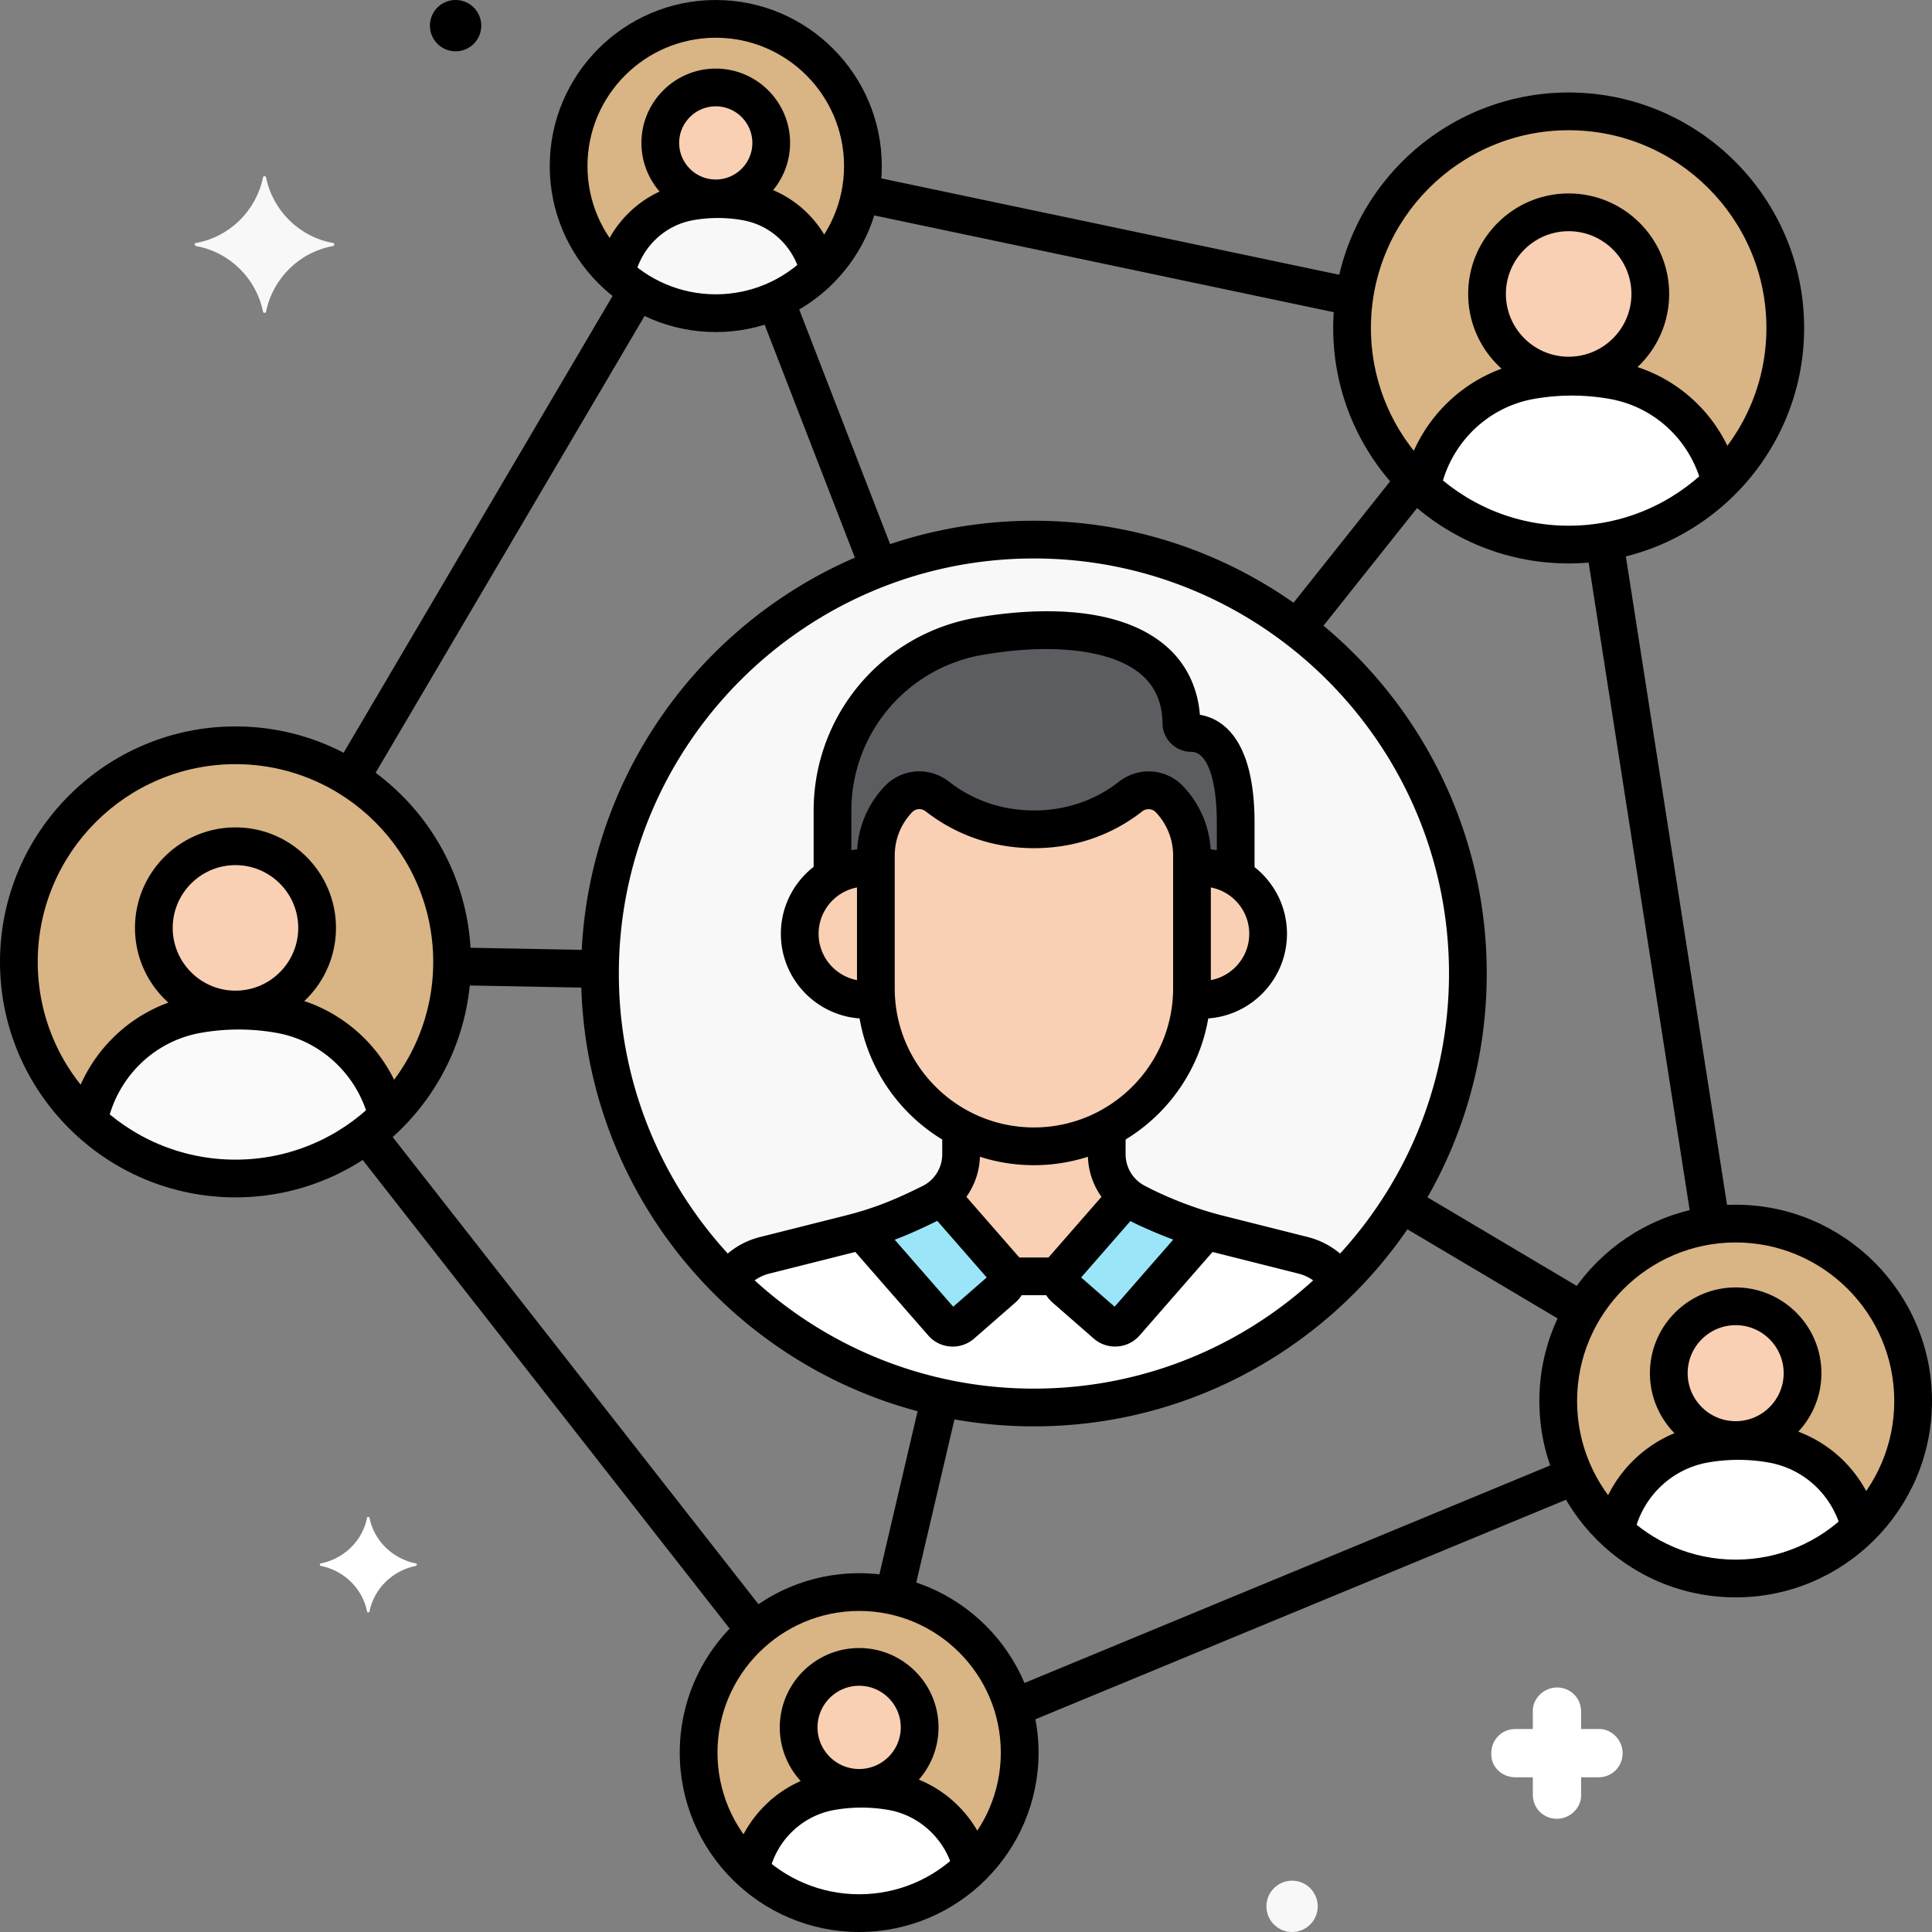 <svg xmlns="http://www.w3.org/2000/svg" version="1.1" xmlns:xlink="http://www.w3.org/1999/xlink" width="512" height="512" x="0" y="0" viewBox="0 0 256 256" style="enable-background:new 0 0 512 512" xml:space="preserve" class=""><rect x="0" y="0" width="256" height="256" fill="#808080" stroke="none"/><g><circle cx="229.986" cy="185.646" r="23.514" fill="#d9b485" transform="rotate(-22.48 229.902 185.403)" opacity="1" data-original="#5290db" class=""></circle><circle cx="94.842" cy="21.999" r="19.499" fill="#d9b485" opacity="1" data-original="#5290db" class=""></circle><circle cx="113.842" cy="232.228" r="21.272" fill="#d9b485" opacity="1" data-original="#5290db" class=""></circle><circle cx="207.857" cy="43.457" r="28.702" fill="#d9b485" opacity="1" data-original="#5290db" class=""></circle><circle cx="31.202" cy="127.457" r="28.702" fill="#d9b485" opacity="1" data-original="#5290db" class=""></circle><circle cx="137" cy="129" r="57.5" fill="#f8f8f8" opacity="1" data-original="#f5c84c" class=""></circle><path fill="#ffffff" d="M234.869 191.345a25.377 25.377 0 0 0-9.086 0c-5.974 1.088-10.544 5.748-11.739 11.582a23.426 23.426 0 0 0 15.941 6.233 23.435 23.435 0 0 0 16.493-6.759c-1.354-5.586-5.816-10.001-11.609-11.056z" opacity="1" data-original="#fc657e" class=""></path><path fill="#f9d0b4" d="M229.986 173.093a8.86 8.86 0 1 0 8.861 8.86 8.861 8.861 0 0 0-8.861-8.86z" opacity="1" data-original="#f9d0b4" class=""></path><path fill="#f8f8f8" d="M98.892 26.725c-1.222-.223-2.481-.339-3.767-.339s-2.545.116-3.767.339c-4.954.902-8.743 4.766-9.734 9.605a19.426 19.426 0 0 0 13.219 5.168 19.43 19.43 0 0 0 13.676-5.605c-1.124-4.632-4.824-8.293-9.627-9.168z" opacity="1" data-original="#f5c84c" class=""></path><circle cx="94.842" cy="18.937" r="7.347" fill="#f9d0b4" transform="rotate(-45 94.846 18.956)" opacity="1" data-original="#f9d0b4" class=""></circle><path fill="#ffffff" d="M118.26 237.384a22.898 22.898 0 0 0-4.11-.37c-1.403 0-2.777.127-4.11.37-5.404.985-9.538 5.2-10.619 10.478a21.19 21.19 0 0 0 14.42 5.638 21.2 21.2 0 0 0 14.92-6.115c-1.225-5.052-5.261-9.046-10.501-10.001z" opacity="1" data-original="#b2e26d" class=""></path><circle cx="113.842" cy="228.889" r="8.015" fill="#f9d0b4" opacity="1" data-original="#f9d0b4" class=""></circle><path fill="#ffffff" d="M213.819 50.413c-1.799-.328-3.652-.499-5.545-.499s-3.747.171-5.545.499c-7.292 1.328-12.87 7.016-14.328 14.138a28.593 28.593 0 0 0 19.458 7.608c7.844 0 14.951-3.15 20.132-8.25-1.656-6.818-7.102-12.208-14.172-13.496z" opacity="1" data-original="#70d6f9" class=""></path><circle cx="207.857" cy="38.951" r="10.815" fill="#f9d0b4" opacity="1" data-original="#f9d0b4" class=""></circle><path fill="#fafafa" d="M37.164 134.413c-1.799-.328-3.652-.499-5.545-.499s-3.747.171-5.545.499c-7.292 1.328-12.87 7.016-14.328 14.138a28.593 28.593 0 0 0 19.458 7.608c7.844 0 14.951-3.15 20.132-8.25-1.656-6.818-7.102-12.208-14.172-13.496z" opacity="1" data-original="#b598f9" class=""></path><circle cx="31.202" cy="122.951" r="10.815" fill="#f9d0b4" transform="rotate(-45 31.183 122.965)" opacity="1" data-original="#f9d0b4" class=""></circle><path fill="#ffffff" d="m172.698 166.342-11.339-2.854c-6.01-1.513-10.736-4.105-10.675-4.074a7.235 7.235 0 0 1-4.036-6.489v-3.408c-2.892 1.514-6.174 2.376-9.649 2.376s-6.756-.862-9.649-2.376v3.408a7.235 7.235 0 0 1-4.036 6.489c-3.339 1.646-6.253 2.961-10.675 4.074l-11.339 2.854c-2.037.513-3.724 1.773-4.835 3.436C106.862 180.112 121.184 186.5 137 186.5s30.138-6.388 40.533-16.722c-1.111-1.663-2.798-2.923-4.835-3.436z" opacity="1" data-original="#70d6f9" class=""></path><path fill="#f9d0b4" d="M154.952 105.899c-1.369-1.436-3.596-1.568-5.157-.343-2.468 1.937-6.739 4.332-12.771 4.332-6.047 0-10.34-2.406-12.819-4.346-1.56-1.221-3.782-1.084-5.149.35l-.007.008a10.826 10.826 0 0 0-2.992 7.473v17.577c0 11.519 9.425 20.944 20.944 20.944s20.944-9.425 20.944-20.944v-17.577a10.837 10.837 0 0 0-2.993-7.474z" opacity="1" data-original="#f9d0b4" class=""></path><path fill="#f9d0b4" d="M159.288 114.987c-.458 0-.906.039-1.344.107v15.855c0 .472-.021.94-.053 1.405.456.073.92.122 1.397.122a8.745 8.745 0 0 0 0-17.489zM116.056 130.949v-15.855a8.747 8.747 0 0 0-1.344-.107 8.744 8.744 0 0 0 0 17.488c.477 0 .941-.049 1.397-.122a21.042 21.042 0 0 1-.053-1.404z" opacity="1" data-original="#f9d0b4" class=""></path><path fill="#5b5d60" d="M157.865 97.122c-.701 0-1.309-.541-1.319-1.242-.161-11.67-13.487-13.863-26.759-11.571-11.252 1.943-19.476 11.701-19.476 23.119v8.756a8.696 8.696 0 0 1 4.402-1.197c.458 0 .906.039 1.344.107v-1.722c0-2.783 1.071-5.459 2.992-7.473l.007-.008c1.367-1.433 3.589-1.57 5.149-.35 2.479 1.94 6.772 4.346 12.819 4.346 6.032 0 10.303-2.395 12.771-4.332 1.561-1.225 3.788-1.093 5.157.343a10.826 10.826 0 0 1 2.992 7.473v1.722a8.747 8.747 0 0 1 1.344-.107c1.626 0 3.144.452 4.448 1.225v-7.189c-.001-10.448-3.774-11.9-5.871-11.9z" opacity="1" data-original="#5b5d60" class=""></path><path fill="#9be5f9" d="M150.684 159.414a7.142 7.142 0 0 1-1.358-.892l-8.403 9.621a1.814 1.814 0 0 0 .173 2.56l5.469 4.777a1.814 1.814 0 0 0 2.56-.173l10.691-12.24c-5.254-1.527-9.188-3.681-9.132-3.653zM133.077 168.143l-8.403-9.621c-.417.34-.864.648-1.358.892-2.932 1.446-5.539 2.636-9.126 3.659l10.686 12.234a1.814 1.814 0 0 0 2.56.173l5.469-4.777a1.815 1.815 0 0 0 .172-2.56z" opacity="1" data-original="#9be5f9" class=""></path><path fill="#f9d0b4" d="M146.649 152.925v-3.409c-2.892 1.514-6.174 2.376-9.649 2.376s-6.756-.862-9.649-2.376v3.409a7.22 7.22 0 0 1-2.677 5.597l8.403 9.621c.251.287.393.631.434.982h6.977c.041-.352.184-.695.434-.982l8.403-9.621a7.223 7.223 0 0 1-2.676-5.597z" opacity="1" data-original="#f9d0b4" class=""></path><path d="M229.985 159.631c-14.344 0-26.014 11.67-26.014 26.015 0 14.344 11.67 26.014 26.014 26.014 14.345 0 26.015-11.67 26.015-26.014 0-14.345-11.67-26.015-26.015-26.015zm0 47.029c-11.587 0-21.014-9.427-21.014-21.014s9.427-21.015 21.014-21.015c11.588 0 21.015 9.427 21.015 21.015s-9.427 21.014-21.015 21.014zM94.842 0c-12.13 0-21.999 9.869-21.999 21.999s9.869 21.999 21.999 21.999 21.999-9.869 21.999-21.999S106.972 0 94.842 0zm0 38.998c-9.373 0-16.999-7.625-16.999-16.999S85.469 5 94.842 5s16.999 7.626 16.999 16.999-7.626 16.999-16.999 16.999zM113.842 208.457c-13.107 0-23.771 10.664-23.771 23.771S100.734 256 113.842 256s23.771-10.664 23.771-23.771-10.664-23.772-23.771-23.772zm0 42.543c-10.351 0-18.771-8.421-18.771-18.771s8.421-18.771 18.771-18.771 18.771 8.421 18.771 18.771S124.192 251 113.842 251zM207.857 12.255c-17.205 0-31.202 13.997-31.202 31.202s13.997 31.202 31.202 31.202 31.202-13.997 31.202-31.202-13.996-31.202-31.202-31.202zm0 57.404c-14.448 0-26.202-11.754-26.202-26.202s11.754-26.202 26.202-26.202 26.202 11.754 26.202 26.202-11.753 26.202-26.202 26.202zM31.202 96.255C13.997 96.255 0 110.252 0 127.457s13.997 31.202 31.202 31.202 31.202-13.997 31.202-31.202-13.997-31.202-31.202-31.202zm0 57.404C16.754 153.659 5 141.905 5 127.457s11.754-26.202 26.202-26.202 26.202 11.754 26.202 26.202-11.754 26.202-26.202 26.202z" fill="#000000" opacity="1" data-original="#000000" class=""></path><path fill="#ffffff" d="M211.906 229.1h-2.4v-2.3c0-1.8-1.4-3.2-3.2-3.2-1.7 0-3.2 1.4-3.2 3.1v2.4h-2.3c-1.8 0-3.2 1.4-3.2 3.2-.1 1.7 1.3 3.2 3.2 3.2h2.3v2.3c0 1.8 1.4 3.2 3.2 3.2 1.7 0 3.2-1.4 3.2-3.1v-2.4h2.3c1.8 0 3.2-1.4 3.2-3.2 0-1.7-1.4-3.2-3.1-3.2z" opacity="1" data-original="#70d6f9" class=""></path><circle cx="171.206" cy="252.6" r="3.4" fill="#f8f8f8" opacity="1" data-original="#f5c84c" class=""></circle><path fill="#ffffff" d="M55.15 207.175c-3.1-.6-5.6-3-6.2-6.1 0-.1-.3-.1-.3 0-.6 3.1-3.1 5.5-6.2 6.1-.1 0-.1.2 0 .3 3.1.6 5.6 3 6.2 6.1 0 .1.3.1.3 0 .6-3.1 3.1-5.5 6.2-6.1.1-.1.1-.3 0-.3z" opacity="1" data-original="#fc657e" class=""></path><path fill="#000000" d="M60.369 0a3.4 3.4 0 1 0 0 6.8 3.4 3.4 0 0 0 0-6.8z" opacity="1" data-original="#87d147" class=""></path><path fill="#f8f8f8" d="M44.15 32.2c-4.5-.8-8-4.3-8.9-8.7 0-.2-.4-.2-.4 0-.9 4.4-4.4 7.9-8.9 8.7-.2 0-.2.3 0 .4 4.5.8 8 4.3 8.9 8.7 0 .2.4.2.4 0 .9-4.4 4.4-7.9 8.9-8.7.2-.1.2-.4 0-.4z" opacity="1" data-original="#f5c84c" class=""></path><path d="M137 69c-33.084 0-60 26.916-60 60s26.916 60 60 60 60-26.916 60-60-26.916-60-60-60zm0 115c-30.327 0-55-24.673-55-55s24.673-55 55-55 55 24.673 55 55-24.673 55-55 55zM248.718 201.093c-1.831-6.358-6.966-11.036-13.4-12.208a28.087 28.087 0 0 0-9.982 0c-6.722 1.225-12.076 6.361-13.64 13.086a2.499 2.499 0 1 0 4.869 1.132c1.112-4.783 4.907-8.433 9.667-9.3a23.086 23.086 0 0 1 8.189 0c4.553.83 8.19 4.153 9.492 8.673a2.499 2.499 0 0 0 3.095 1.71 2.499 2.499 0 0 0 1.71-3.093z" fill="#000000" opacity="1" data-original="#000000" class=""></path><path d="M229.985 170.593c-6.264 0-11.36 5.097-11.36 11.361s5.097 11.36 11.36 11.36 11.36-5.096 11.36-11.36-5.096-11.361-11.36-11.361zm0 17.721c-3.507 0-6.36-2.853-6.36-6.36s2.854-6.361 6.36-6.361 6.36 2.854 6.36 6.361-2.853 6.36-6.36 6.36zM110.774 34.656c-1.57-5.41-5.952-9.392-11.435-10.391a23.741 23.741 0 0 0-8.431 0c-5.673 1.033-10.23 5.357-11.612 11.016a2.5 2.5 0 1 0 4.858 1.185c.914-3.744 3.917-6.603 7.651-7.283a18.694 18.694 0 0 1 6.638 0c3.605.657 6.49 3.288 7.53 6.866a2.5 2.5 0 1 0 4.801-1.393z" fill="#000000" opacity="1" data-original="#000000" class=""></path><path d="M94.842 9.09c-5.43 0-9.848 4.417-9.848 9.848 0 5.43 4.418 9.847 9.848 9.847s9.848-4.417 9.848-9.847c-.001-5.431-4.419-9.848-9.848-9.848zm0 14.695c-2.673 0-4.848-2.174-4.848-4.847s2.175-4.848 4.848-4.848 4.848 2.175 4.848 4.848-2.175 4.847-4.848 4.847zM131.08 246.364c-1.598-5.871-6.454-10.362-12.372-11.44a25.664 25.664 0 0 0-9.116 0c-6.129 1.117-11.037 5.794-12.504 11.916a2.501 2.501 0 0 0 4.864 1.165c1.005-4.196 4.355-7.4 8.537-8.162a20.64 20.64 0 0 1 7.323 0c4.034.735 7.349 3.81 8.444 7.834a2.5 2.5 0 0 0 4.824-1.313z" fill="#000000" opacity="1" data-original="#000000" class=""></path><path d="M113.842 218.374c-5.799 0-10.516 4.717-10.516 10.515s4.717 10.516 10.516 10.516 10.516-4.717 10.516-10.516c-.001-5.798-4.717-10.515-10.516-10.515zm0 16.03a5.522 5.522 0 0 1-5.516-5.516c0-3.041 2.475-5.515 5.516-5.515s5.516 2.474 5.516 5.515a5.523 5.523 0 0 1-5.516 5.516zM230.148 62.316c-2.214-7.477-8.299-12.98-15.882-14.362a33.715 33.715 0 0 0-11.987 0c-7.92 1.443-14.269 7.487-16.174 15.397a2.5 2.5 0 0 0 4.862 1.171c1.442-5.988 6.234-10.561 12.209-11.649a28.737 28.737 0 0 1 10.194 0c5.717 1.042 10.309 5.204 11.983 10.862a2.5 2.5 0 0 0 4.795-1.419z" fill="#000000" opacity="1" data-original="#000000" class=""></path><path d="M207.857 25.635c-7.342 0-13.315 5.973-13.315 13.315s5.974 13.315 13.315 13.315 13.315-5.973 13.315-13.315-5.973-13.315-13.315-13.315zm0 21.631c-4.585 0-8.315-3.73-8.315-8.315s3.73-8.315 8.315-8.315 8.315 3.73 8.315 8.315-3.73 8.315-8.315 8.315zM53.633 146.81c-2.055-7.626-8.344-13.458-16.021-14.856a33.739 33.739 0 0 0-11.987 0c-8.046 1.465-14.421 7.623-16.242 15.688a2.499 2.499 0 0 0 2.441 3.051 2.502 2.502 0 0 0 2.437-1.95c1.379-6.105 6.191-10.765 12.262-11.87a28.685 28.685 0 0 1 10.193 0c5.79 1.054 10.535 5.465 12.09 11.238a2.504 2.504 0 0 0 3.064 1.764 2.501 2.501 0 0 0 1.763-3.065z" fill="#000000" opacity="1" data-original="#000000" class=""></path><path d="M31.202 109.635c-7.342 0-13.315 5.973-13.315 13.315s5.974 13.315 13.315 13.315 13.315-5.973 13.315-13.315-5.973-13.315-13.315-13.315zm0 21.631c-4.585 0-8.315-3.73-8.315-8.315s3.73-8.315 8.315-8.315 8.315 3.73 8.315 8.315-3.73 8.315-8.315 8.315zM85.348 37.044a2.501 2.501 0 0 0-3.423.886l-37.378 63.484a2.5 2.5 0 0 0 4.309 2.537l37.378-63.484c.7-1.19.303-2.722-.886-3.423zM101.562 213.92l-50.591-64.609a2.502 2.502 0 0 0-3.938 3.083l50.591 64.609a2.499 2.499 0 0 0 3.51.426 2.5 2.5 0 0 0 .428-3.509zM210.225 194.89a2.499 2.499 0 0 0-3.266-1.354l-72.802 30.125a2.5 2.5 0 0 0 1.912 4.62l72.802-30.125a2.5 2.5 0 0 0 1.354-3.266zM229.088 161.234l-13.869-88.889a2.5 2.5 0 1 0-4.939.77l13.869 88.889a2.5 2.5 0 1 0 4.939-.77zM179.082 36.752l-63.303-13.327a2.5 2.5 0 1 0-1.029 4.892l63.303 13.327a2.501 2.501 0 0 0 1.029-4.892zM78.609 125.889l-17.646-.333a2.487 2.487 0 0 0-2.547 2.452 2.5 2.5 0 0 0 2.453 2.547l17.646.333h.048a2.5 2.5 0 0 0 .046-4.999zM118.441 73.381l-13.037-33.653a2.5 2.5 0 0 0-4.662 1.806l13.037 33.653a2.501 2.501 0 0 0 3.234 1.428 2.499 2.499 0 0 0 1.428-3.234zM210.144 171.109l-22.151-13.142a2.5 2.5 0 1 0-2.551 4.3l22.151 13.142a2.498 2.498 0 0 0 3.425-.874 2.5 2.5 0 0 0-.874-3.426zM188.434 62.47a2.501 2.501 0 0 0-3.513.4l-14.584 18.333a2.5 2.5 0 1 0 3.912 3.112l14.584-18.333a2.499 2.499 0 0 0-.399-3.512zM124.999 183.392a2.5 2.5 0 0 0-3.005 1.864l-5.783 24.7a2.502 2.502 0 0 0 2.436 3.07 2.503 2.503 0 0 0 2.433-1.931l5.783-24.7a2.5 2.5 0 0 0-1.864-3.003zM179.333 167.991a10.766 10.766 0 0 0-6.024-4.073l-11.339-2.854c-5.437-1.369-9.822-3.701-10.057-3.827a2.387 2.387 0 0 0-.123-.065 4.705 4.705 0 0 1-2.642-4.247v-2.633a2.5 2.5 0 1 0-5 0v2.633c0 3.679 2.02 6.98 5.281 8.656.659.417 1.694.883 3.362 1.603 1.837.793 4.709 1.911 7.957 2.729l11.339 2.854a5.76 5.76 0 0 1 3.216 2.185 2.495 2.495 0 0 0 2.017 1.02 2.502 2.502 0 0 0 2.013-3.981zM127.352 147.625a2.5 2.5 0 0 0-2.5 2.5v2.8a4.705 4.705 0 0 1-2.642 4.247c-3.017 1.487-5.864 2.806-10.18 3.892l-11.339 2.854a10.634 10.634 0 0 0-5.729 3.689 2.5 2.5 0 0 0 3.896 3.134 5.681 5.681 0 0 1 3.054-1.975l11.339-2.854c4.791-1.206 7.894-2.641 11.17-4.256a9.673 9.673 0 0 0 5.431-8.731v-2.8a2.5 2.5 0 0 0-2.5-2.5z" fill="#000000" opacity="1" data-original="#000000" class=""></path><path d="M156.762 104.174c-2.261-2.369-5.918-2.62-8.511-.585-2.208 1.733-5.948 3.799-11.228 3.799-5.293 0-9.055-2.075-11.278-3.815-2.59-2.026-6.243-1.772-8.507.601a13.274 13.274 0 0 0-3.682 9.198v17.577c0 12.927 10.517 23.443 23.443 23.443s23.443-10.517 23.443-23.443v-17.577a13.27 13.27 0 0 0-3.68-9.198zm-1.319 26.775c0 10.17-8.273 18.443-18.443 18.443s-18.443-8.273-18.443-18.443v-17.577c0-2.15.817-4.191 2.309-5.755.255-.267.598-.403.946-.403.297 0 .598.098.852.297 2.843 2.225 7.642 4.877 14.36 4.877 6.708 0 11.486-2.646 14.315-4.866.557-.437 1.334-.391 1.804.102a8.296 8.296 0 0 1 2.301 5.748v17.577z" fill="#000000" opacity="1" data-original="#000000" class=""></path><path d="M159.288 112.487a2.5 2.5 0 1 0 0 5c3.442 0 6.243 2.801 6.243 6.244s-2.801 6.244-6.243 6.244a2.5 2.5 0 1 0 0 5c6.199 0 11.243-5.044 11.243-11.244s-5.044-11.244-11.243-11.244zM114.713 129.976c-3.443 0-6.244-2.801-6.244-6.244s2.801-6.244 6.244-6.244a2.5 2.5 0 1 0 0-5c-6.2 0-11.244 5.044-11.244 11.244s5.044 11.244 11.244 11.244a2.5 2.5 0 1 0 0-5z" fill="#000000" opacity="1" data-original="#000000" class=""></path><path d="M158.993 94.715c-.31-3.785-1.919-6.976-4.693-9.28-6.851-5.688-18.566-4.69-24.938-3.59a25.912 25.912 0 0 0-21.551 25.583v8.259a2.5 2.5 0 1 0 5 0v-8.259a20.92 20.92 0 0 1 17.402-20.656c9.266-1.6 17.073-.661 20.893 2.51 1.94 1.611 2.902 3.78 2.941 6.629.025 2.046 1.738 3.711 3.818 3.711 2.079 0 3.37 3.603 3.37 9.401v6.768a2.5 2.5 0 1 0 5 0v-6.768c0-11.312-4.433-13.842-7.242-14.308zM160.617 162.148a2.499 2.499 0 0 0-3.527.238l-9.397 10.759-4.436-3.875 7.338-8.401a2.5 2.5 0 1 0-3.765-3.289l-7.789 8.917a4.318 4.318 0 0 0 .411 6.087l5.47 4.778a4.298 4.298 0 0 0 2.835 1.062c1.203 0 2.4-.5 3.252-1.475l9.848-11.275a2.5 2.5 0 0 0-.24-3.526zM134.96 166.499l-7.924-9.072a2.5 2.5 0 1 0-3.765 3.289l7.473 8.556-4.436 3.874-9.599-10.989a2.499 2.499 0 1 0-3.765 3.289l10.048 11.504a4.285 4.285 0 0 0 3.257 1.478 4.282 4.282 0 0 0 2.832-1.065l5.469-4.776a4.288 4.288 0 0 0 1.467-2.959 4.295 4.295 0 0 0-1.057-3.129z" fill="#000000" opacity="1" data-original="#000000" class=""></path><path d="M139.594 166.625h-5.655a2.5 2.5 0 1 0 0 5h5.655a2.5 2.5 0 1 0 0-5z" fill="#000000" opacity="1" data-original="#000000" class=""></path></g></svg>